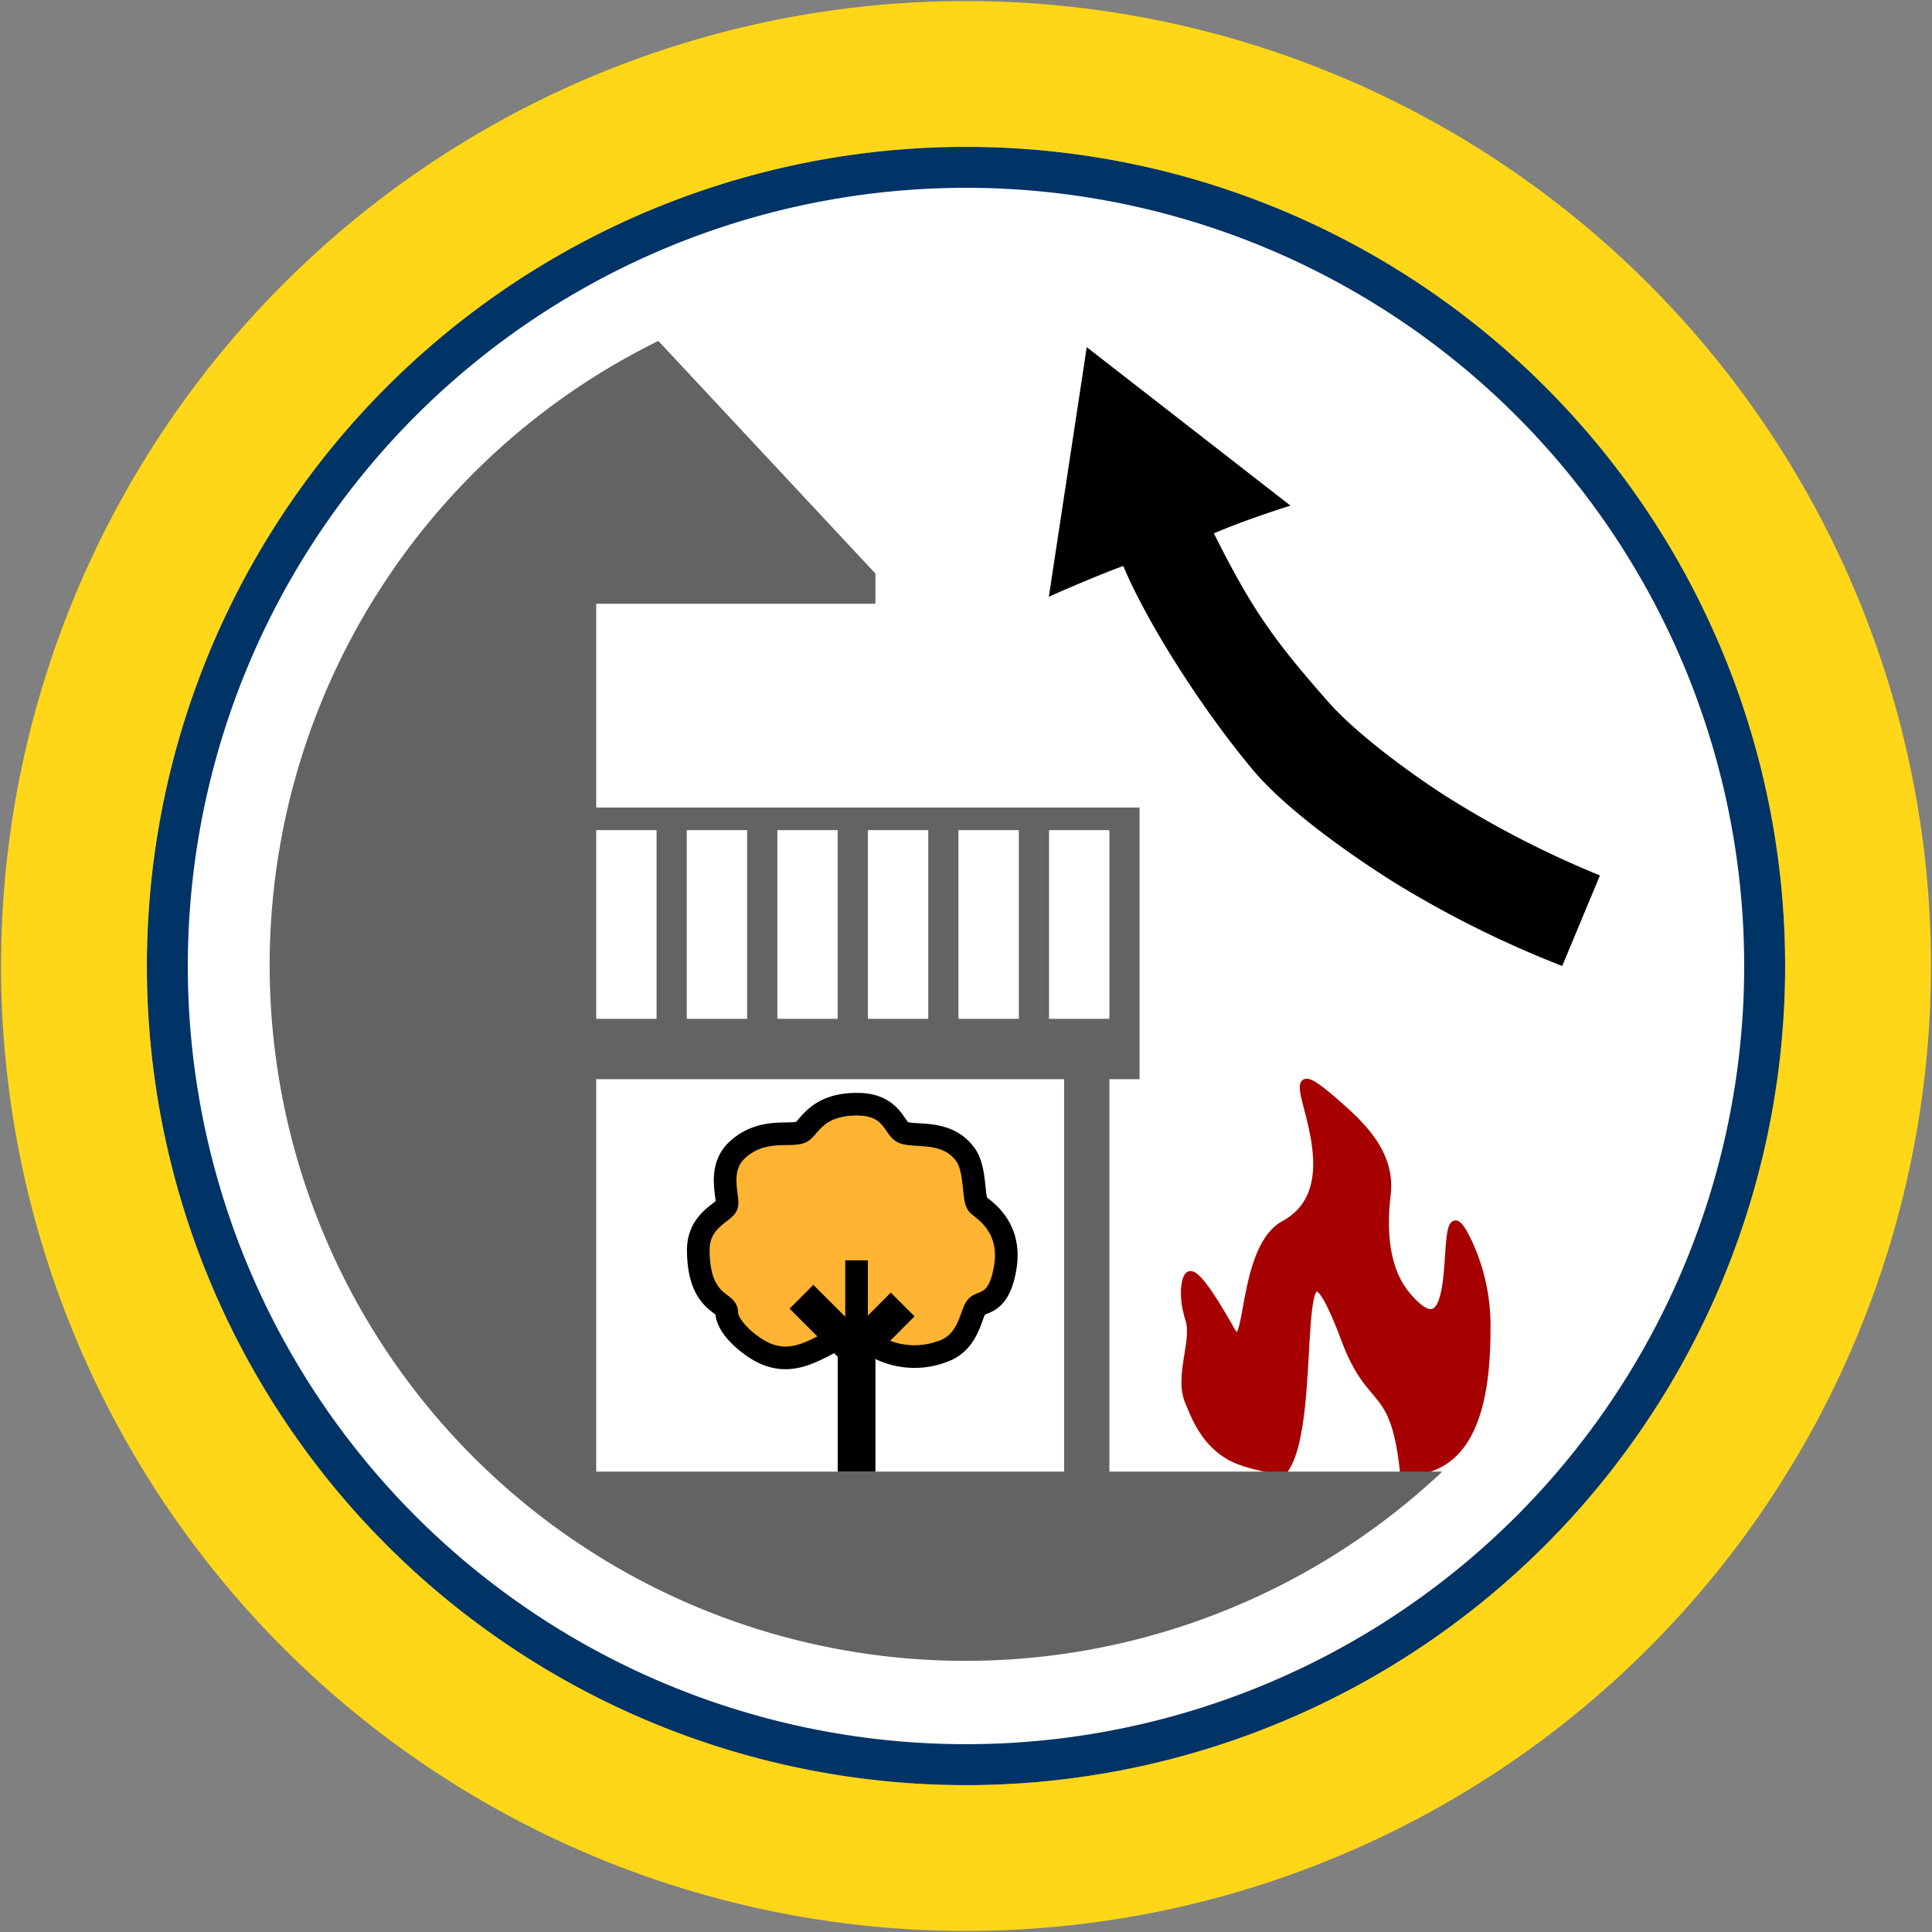 <svg id="Bands" xmlns="http://www.w3.org/2000/svg" width="256" height="256" viewBox="0 0 256 256">
  <rect x="0" y="0" width="256" height="256" fill="#808080" stroke="none"/>
  <defs>
    <style>
      .cls-1 {
        fill: #fff;
      }

      .cls-2 {
        fill: #036;
      }

      .cls-2, .cls-3, .cls-4, .cls-5, .cls-6, .cls-7 {
        fill-rule: evenodd;
      }

      .cls-3 {
        fill: #ffd718;
      }

      .cls-4 {
        fill: #a60000;
        stroke: #a60000;
        stroke-width: 1px;
      }

      .cls-5 {
        fill: #636363;
      }

      .cls-6 {
        fill: #ffb433;
        stroke: #000;
        stroke-width: 3px;
      }
    </style>
  </defs>
  <circle id="BG" class="cls-1" cx="128" cy="128" r="105.281"/>
  <path id="OuterBand" class="cls-2" d="M128,19.46A108.54,108.54,0,1,1,19.46,128,108.54,108.54,0,0,1,128,19.46Zm0,5.427A103.113,103.113,0,1,1,24.887,128,103.113,103.113,0,0,1,128,24.887Z"/>
  <path id="ColorBand_YELLOW" data-name="ColorBand YELLOW" class="cls-3" d="M128,0.14A127.86,127.86,0,1,1,.14,128,127.86,127.86,0,0,1,128,.14Zm0,19.32A108.54,108.54,0,1,1,19.46,128,108.54,108.54,0,0,1,128,19.46Z"/>
  <g id="Group_8_copy_14" data-name="Group 8 copy 14">
    <path id="fire_copy_10" data-name="fire copy 10" class="cls-4" d="M178.259,147.239c3.16,2.864,6.073,6.36,5.518,11.035-1.077,9.055,1.846,12.493,2.984,13.774,8.2,9.241,2.783-18.67,8.05-6.877A26.061,26.061,0,0,1,197,176c0.027,10.313-2.2,19.14-11,19-1.267-11.931-4.308-8.293-7.741-17.415C170.38,156.657,175.2,188.851,170,195c-2.124-.428-5.162-0.968-7-2-3.616-2.032-4.788-5.718-5.431-7.139-1.541-3.406.92-8.185,0-11.035-1.034-3.2-.508-5.668.047-5.874,0.695-.259,2.288,1.627,5.47,7.254,2.636,4.662,1.137-10.706,7.053-13.946C181.863,155.841,164.7,134.952,178.259,147.239Z"/>
    <path id="House_copy_33" data-name="House copy 33" class="cls-5" d="M191.106,195A92.179,92.179,0,1,1,87.235,45.174L116,76v4H79v27h72v36h-4v52h44.106ZM79,195h62V143H79v52Zm8-85H79v25h8V110Zm12,0H91v25h8V110Zm12,0h-8v25h8V110Zm12,0h-8v25h8V110Zm12,0h-8v25h8V110Zm12,0h-8v25h8V110Z"/>
    <path id="Tree_Small_copy" data-name="Tree Small copy" class="cls-6" d="M97.8,152.268c3.211-2.839,6.808-1.675,8.287-2.233,1.1-.416,1.956-3.758,7.533-3.722,4.614,0.029,4.837,3.19,6.027,3.722,1.551,0.692,5.839-.454,8.286,2.977,1.445,2.025.935,5.936,1.685,6.643,0.654,0.616,4.467,2.808,3.589,8.243-0.816,5.042-2.982,4.452-3.767,5.211-0.8.777-.971,4.751-4.52,5.954a10.5,10.5,0,0,1-9.04-.744c-1.784-1.059-3.49-1.656-5.273-.745-3.085,1.578-6.031,3.5-9.793,1.489-1.788-.954-4.535-3.3-4.52-5.21,0.01-1.345-3.736-1.134-3.767-8.188-0.018-4,3.468-5.014,3.767-5.954C96.619,158.7,94.909,154.828,97.8,152.268ZM106.75,173.4l1.026-1.026,5.13,5.13-1.026,1.026Zm11.287,0,1.026,1.026-5.131,5.13-1.026-1.026Z"/>
    <path class="cls-7" d="M111,176h5v19h-5V176Zm1-9h3v11h-3V167Z"/>
    <path id="arrow_copy_7" data-name="arrow copy 7" class="cls-7" d="M207,128l5-12a130.4,130.4,0,0,1-20.667-10.668C186.319,102.085,179.6,97.082,176,93c-7.268-8.248-10.152-12.325-15.152-22.325C165.514,68.675,171,67,171,67L144,46l-5.023,33.071s5.363-2.415,9.863-4.082C151.673,81.823,158.66,93.2,166,102c4.163,4.994,12.351,10.911,18.7,14.9A138.637,138.637,0,0,0,207,128Z"/>
  </g>
</svg>
